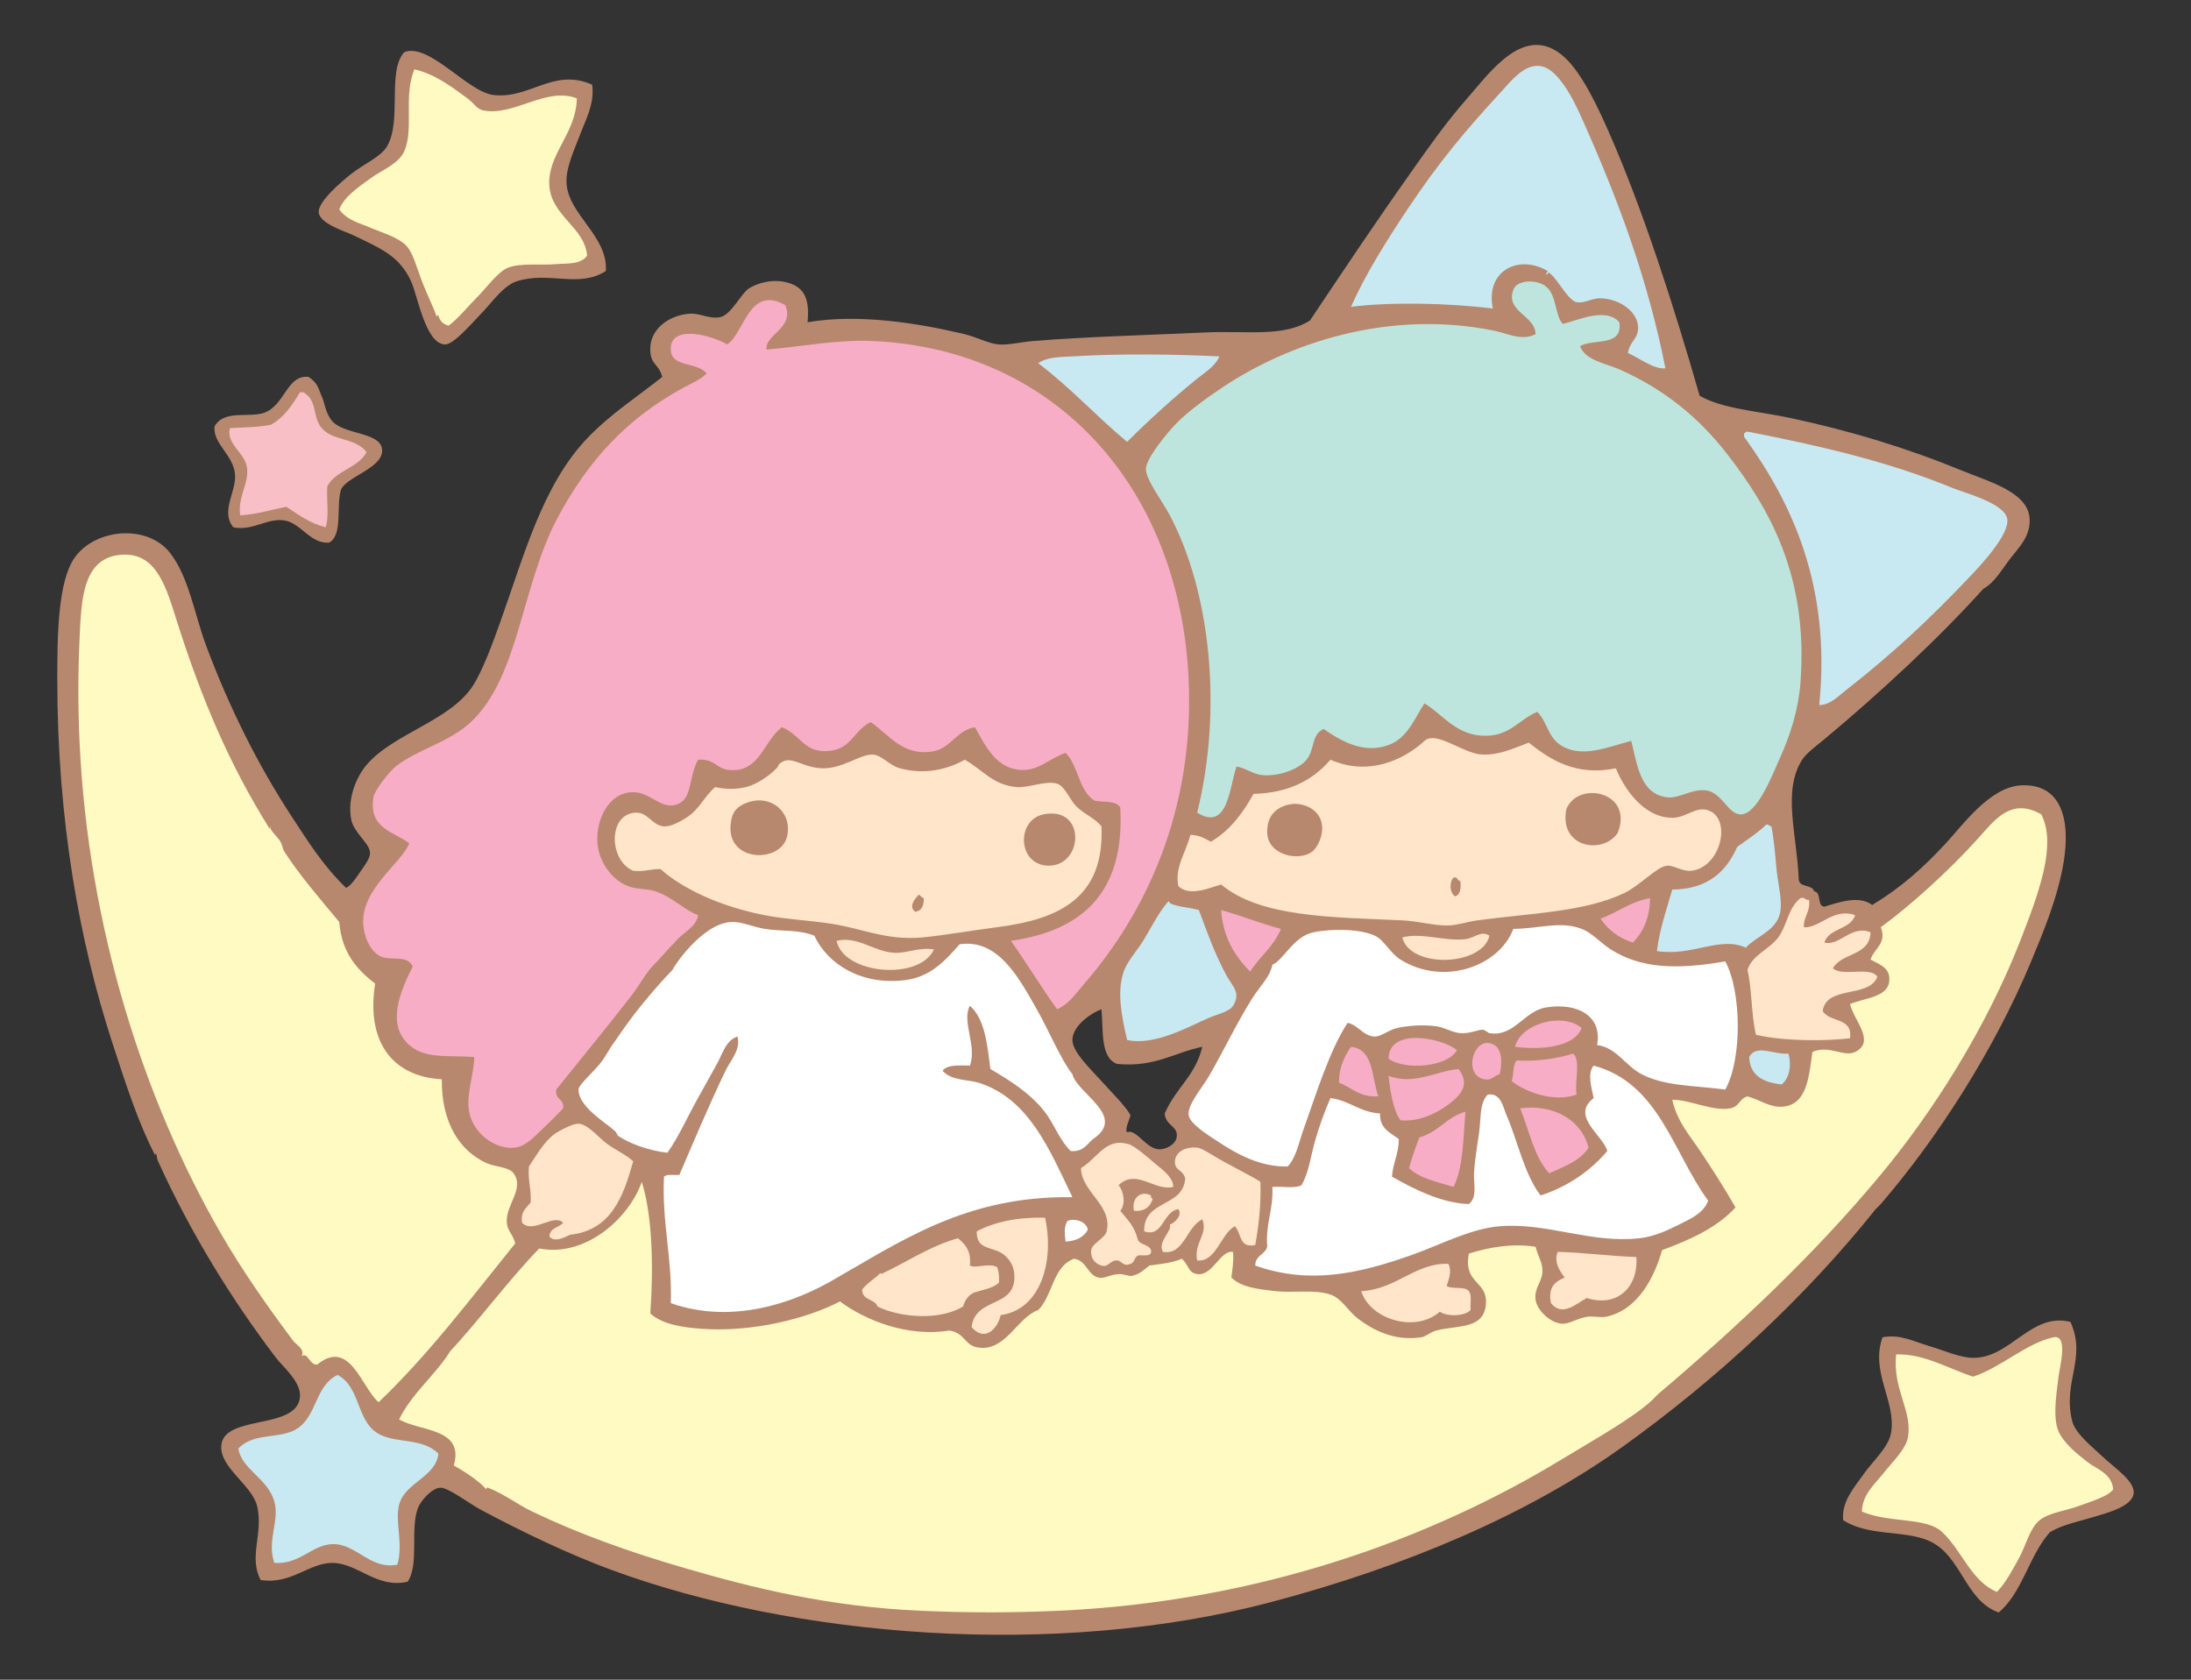 <?xml version="1.0" encoding="utf-8"?><svg version="1.1" id="svg" xmlns="http://www.w3.org/2000/svg" xmlns:xlink="http://www.w3.org/1999/xlink" x="0px" y="0px" width="1200px" height="920px" viewBox="0 0 1200 920"><rect x="0" y="0" width="1200" height="920" fill="#333333" stroke="none"/><title>Little Twin Stars - free.arinco.org</title><a xlink:href="http://free.arinco.org/mail/sanriotown/"><path fill="#B7886E" d="M128.718,259.79c-0.959-10.838-12.143-16.623-11.231-26.208c5.26-9.419,18.648-4.544,27.144-7.488 c11.36-3.937,12.486-20.991,24.336-19.656c5.454,3.499,5.397,6.732,7.488,11.232c1.345,2.896,1.824,8.918,5.616,13.104 c6.595,7.282,25.812,5.921,27.144,14.977c1.534,10.43-19.498,15.18-22.464,22.465c-2.747,9.108,1.17,24.88-6.552,29.017 c-10.25,0.673-15.268-10.645-24.335-12.17c-9.376-1.577-17.582,5.981-28.08,3.745C120.606,280,129.559,269.286,128.718,259.79z M1151.769,797.992c-5.721-5.416-15.166-12.786-16.85-19.657c-5.352-21.839,8.098-34.146-0.934-54.288 c-21.336-5.41-32.417,19.081-52.417,19.655c-7.851,0.226-17.229-4.243-25.273-6.551c-7.8-2.237-15.712-6.63-25.271-4.68 c-6.795,19.435,7.736,35.158,4.68,52.417c-1.407,7.941-10.05,15.438-14.976,22.463c-5.518,7.871-12.165,15.066-11.232,25.271 c13.903,8.97,33.262,5.362,46.8,11.232c18.159,7.874,19.635,32.708,38.378,39.313c13.084-10.941,16.677-31.373,28.079-43.992 c7.323-4.306,15.272-5.659,24.337-8.425c7.209-2.198,21.072-5.707,21.526-13.104 C1169.021,811.051,1157.926,803.819,1151.769,797.992z M193.302,128.749c15.644,7.528,25.386,11.434,31.824,25.273 c3.621,7.781,7.88,34.542,18.72,34.631c4.692,0.039,14.808-11.855,19.656-16.847c6.104-6.287,12.186-15.423,19.656-17.784 c17.636-5.579,33.965,3.973,48.672-5.616c1.183-19.083-20.234-30.562-21.528-47.736c-0.642-8.521,4.379-18.935,7.488-27.145 c3.252-8.584,7.904-16.756,6.552-27.144c-21.392-9.463-34.297,8.191-54.289,5.616c-14.101-1.817-35.206-28.865-48.672-23.399 c-9.441,10.496-1.164,37.362-9.359,51.479c-3.494,6.018-12.534,9.401-20.592,15.912c-4.247,3.43-17.773,14.795-16.848,20.592 C175.563,122.725,189.311,126.829,193.302,128.749z M1027.281,662.271c-38.282,48.07-87.509,93.545-138.529,130.104 c-51.776,37.101-118.941,65.668-192.816,85.176c-118.149,31.197-261.446,19.096-361.297-17.784 c-23.077-8.523-48.106-20.473-71.136-32.762c-6.667-3.557-18.063-12.446-22.464-12.167c-4.325,0.277-10.447,6.688-12.168,11.233 c-4.339,11.453,0.818,30.92-5.616,40.246c-16.796,3.986-27.275-10.204-41.184-10.296c-12.797-0.081-22.665,12.046-39.313,9.361 c-6.733-12.804,1.525-25.2-1.872-40.249c-2.652-11.748-20.967-21.46-19.656-33.695c1.796-16.766,41.307-8.112,43.056-26.209 c0.8-8.282-9.282-16.511-13.104-21.528c-24.117-31.649-46.933-68.601-64.584-107.639c-0.53-1.173-0.557-1.985-0.936-3.745 c-0.367-1.698-0.43,0.985-0.936,0c-9.015-17.565-15.617-37.832-23.4-61.775C43.614,516.055,31.375,449.39,31.375,372.11 c0-23.318,0.225-53.188,9.36-66.456c11.084-16.099,39.806-18.912,52.416-2.809c10.252,13.093,13.506,34.063,19.656,50.544 c12.724,34.105,28.522,65.65,46.8,93.601c8.801,13.459,17.53,27.447,29.952,39.313c2.669-1.244,5.176-5.025,7.488-8.423 c2.138-3.146,5.343-7.124,5.616-10.296c0.457-5.319-8.812-11.106-10.296-18.722c-2.29-11.749,3.035-23.648,8.424-29.952 c14.757-17.262,45.453-23.966,58.032-43.056c5.587-8.479,11.189-24.095,14.976-34.632c13.243-36.85,23.16-75.196,47.736-101.089 c12.542-13.213,27.774-22.997,41.184-33.696c-2.001-7.644-6.821-6.388-6.552-15.912c0.304-10.738,10.564-17.932,21.528-18.719 c5.67-0.408,10.942,3.148,16.848,1.871c5.938-1.285,11.538-13.276,15.912-15.912c4.586-2.763,13.161-5.377,21.528-2.809 c8.878,2.728,11.501,9.279,10.296,21.529c28.12-4.812,60.818,0.534,86.112,6.552c6.302,1.499,13.015,5.171,18.72,5.615 c5.199,0.406,12.105-1.32,18.72-1.871c27.811-2.316,61.81-3.202,93.601-4.68c23.707-1.104,43.342,2.696,58.032-6.553 c18.413-27.577,35.968-53.841,56.159-82.368c8.617-12.175,18.077-25.789,29.952-39.313c12.689-14.447,31.89-42.087,53.353-22.463 c9.722,8.887,18.429,27.752,24.337,41.184c18.748,42.627,35.872,96.235,49.608,144.144c12.568,7.29,32.17,8.433,49.607,12.169 c32.973,7.066,63.33,16.222,94.535,29.017c14.473,5.934,34.978,11.497,36.504,25.271c1.109,10.009-5.556,16.354-10.296,22.464 c-5.053,6.516-8.544,13.189-14.976,16.848c-24.764,27.438-56.497,56.909-87.049,82.367c-4.449,3.709-9.842,7.595-12.168,11.233 c-10.979,17.169-2.77,41.399-1.871,65.521c0.295,4.694,7.381,2.603,8.425,6.553c4.22,0.457,1.394,7.966,5.614,8.423 c7.559-2.291,18.967-6.449,26.208-0.935c15.942-9.717,27.417-19.904,40.249-33.696c8.763-9.42,23.994-30.897,41.184-31.826 c22.004-1.187,27.308,18.518,23.4,42.122c-3.148,19.013-10.962,37.913-17.784,54.288c-20.099,48.234-51.221,96.756-82.367,132.912 C1029.538,660.101,1027.275,662.277,1027.281,662.271z M637.904,609.855c6.43-14.521,16.83-20.612,20.592-36.504 c-15.549,3.171-26.039,11.4-46.801,9.358c-9.139-3.653-7.336-18.245-8.424-29.95c-7.558,2.993-15.912,9.999-15.912,16.847 c0,6.365,9.177,15.109,14.976,21.528c6.646,7.355,13.759,14.247,16.849,19.657c-0.583,2.583-3.337,7.833-1.873,9.359 c5.127-2.06,10.365,9.323,17.785,9.359c3.5,0.018,8.691-2.603,9.359-6.551C645.532,616.589,638.285,616.716,637.904,609.855z"/><path fill="#FFFAC2" d="M185.814,114.711c2.684-7.044,10.438-12.122,16.848-16.85 c6.248-4.607,15.563-7.955,18.72-14.976c5.482-12.192-0.61-30.364,5.616-44.929c11.404,2.758,19.87,9.25,29.017,15.912 c3.451,2.514,5.143,5.848,8.424,6.553c16.792,3.605,34.541-13.105,51.48-6.553c-0.314,19.631-16.73,31.027-14.976,48.673 c1.585,15.958,19.38,22.225,20.592,37.439c-3.355,5.122-11.297,4.18-16.848,4.68c-8.692,0.787-19.011-0.749-26.208,1.873 c-5.695,2.075-11.997,11.06-16.848,15.912c-5.808,5.808-10.367,11.758-15.912,15.911c-3.026-0.718-4.898-2.59-5.616-5.615 c-0.796-0.172-0.883,0.364-0.936,0.936c-0.752-3.288-5.254-12.154-8.424-20.592c-2.628-6.995-4.72-14.996-8.424-18.721 c-4.452-4.474-12.98-6.863-18.721-9.358C197.178,122.214,190.069,120.746,185.814,114.711z M1143.344,800.801 c-5.251-4.124-11.215-8.734-14.976-14.979c-4.425-7.345-2.295-20.675-0.937-31.821c0.568-4.667,5.632-23.35-2.809-21.529 c-14.889,3.21-28.971,16.74-43.991,21.529c-13.277-4.284-27.087-12.731-42.121-12.17c-2.021,18.87,8.791,30.651,6.554,44.929 c-1.104,7.043-8.56,13.858-13.104,19.654c-5.02,6.404-12.105,12.155-12.169,21.529c15.325,6.451,35.112,2.861,43.994,11.232 c10.842,10.223,15.92,27.011,29.95,32.759c5.178-5.504,8.397-11.926,12.168-18.72c3.666-6.604,5.639-16.034,11.232-20.592 c5.002-4.073,14.051-5.102,20.592-7.488c3.321-1.211,7.145-2.42,10.296-3.742c3.088-1.298,7.104-2.707,9.361-5.616 C1156.661,806.942,1148.3,804.69,1143.344,800.801z M185.814,505.022c-9.609-11.605-21.837-25.73-29.952-38.375 c-1.52-2.369-0.685-3.166-2.809-6.554c-0.645-1.026-6.646-6.832-4.68-7.487c0.138-0.046-0.463,1.692-0.936,0.936 c-21.718-34.747-36.861-70.235-50.544-113.256c-5.538-17.413-10.655-36.998-29.016-36.504c-22.784,0.612-23.355,24.503-24.336,46.8 c-0.817,18.596-0.84,36.729,0,55.225c4.701,103.475,36.086,197.774,76.752,268.633c12.388,21.584,26.418,41.414,40.249,59.903 c1.734,2.321,6.609,4.505,4.679,8.425c3.496-2.336,4.162,4.812,8.424,4.68c17.95-14.582,24.115,12.096,33.697,20.592 c27.616-26.36,50.745-57.208,74.88-87.047c-1.852-6.23-4.545-6.594-4.68-12.17c-0.222-9.166,9.751-17.875,3.744-26.208 c-2.524-3.499-10.399-3.499-14.976-5.616c-14.799-6.84-24.555-22.349-24.336-45.863c-27.731-1.5-41.45-21.277-36.503-52.416 C195.354,531.051,187.091,521.529,185.814,505.022z M266.311,815.776c0.021-0.485,0.183-1.222,0.937-0.938 c8.544,3.237,16.27,9.258,24.335,13.104c26.319,12.548,53.193,22.115,83.304,30.888c37.727,10.991,79.099,21.198,129.168,23.399 c26.269,1.155,50.07,1.171,75.815,0c109.494-4.971,203.921-39.299,276.12-83.304c16.405-9.996,37.449-21.653,48.674-31.824 c1.082-0.98,2.39-2.593,3.743-3.743c43.796-37.261,84.724-75.748,120.745-118.871c29.1-34.839,58.7-81.222,77.688-130.104 c6.213-16.002,12.632-33.054,14.041-46.801c0.724-7.068,0.733-14.068-2.809-21.529c-16.638-9.515-25.662,3.134-34.633,13.104 c-16.222,18.031-37.723,37.39-53.351,48.673c3.502,9.052-3.679,11.515-5.616,17.783c6.233,3.053,10.57,4.937,10.296,11.233 c-0.419,9.536-13.797,9.704-21.528,13.104c2.325,9.352,14.16,20.549,2.808,26.208c-6.106,3.045-14.351-4.023-23.399,0 c-1.974,13.62-2.867,28.57-15.913,29.951c-7.056,0.749-12.096-3.448-19.654-5.616c-4.764,1.457-4.253,5.486-9.361,6.553 c-9.098,1.902-22.821-4.928-31.825-4.679c2.572,11.847,9.443,19.314,15.912,29.016c6.455,9.677,12.698,19.449,18.721,29.951 c-10.133,11.083-24.766,17.664-40.246,23.4c-3.761,13.5-12.632,32.868-30.891,36.504c-2.669,0.533-6.637-0.546-10.296,0 c-5.35,0.797-9.829,4.217-14.038,3.745c-6.614-0.744-13.341-7.717-14.041-13.104c-0.825-6.355,3.442-9.631,3.745-14.978 c0.297-5.286-2.11-7.846-3.745-14.039c-13.229-2.063-25.987,0.435-36.504,3.743c-3.221,15.895,9.412,15.044,9.361,26.208 c-0.074,15.679-15.541,12.83-27.146,15.912c-3.636,0.968-5.538,3.318-8.423,3.745c-15.447,2.288-27.212-4.68-34.633-10.296 c-5.458-4.131-8.688-10.969-14.976-13.104c-8.807-2.994-20.738-0.815-29.952-1.874c-9.822-1.125-18.84-2.055-24.335-7.488 c0.541-4.448,1.352-8.63,0.936-14.038c-6.973-1.196-11.153,13.396-19.656,12.167c-4.961-0.716-4.459-4.809-8.424-8.425 c-4.934,2.245-11.467,2.888-17.785,3.745c-2.607,2.057-5.158,4.705-9.359,5.617c-1.95,0.421-4.704-1.136-7.488-0.938 c-5.322,0.381-7.9,2.758-11.231,1.871c-5.855-1.554-6.164-9.171-13.104-10.296c-11.751,4.162-11.657,20.168-19.656,28.082 c-11.614,4.149-17.736,22.687-32.76,20.592c-7.847-1.094-7.01-7.863-15.912-9.361c-22.379,3.781-45.833-5.375-59.904-15.912 c-17.844,9.311-47.915,17.007-75.815,14.978c-10.009-0.729-21.498-2.29-28.081-8.424c1.71-23.937,1.375-52.887-4.68-72.071 c-6.856,19.845-30.825,41.541-56.16,36.501c-16.429,16.913-35.471,42.35-48.673,56.162c-8.377,13.462-20.836,22.844-28.08,37.44 c11.126,6.741,35.951,4.494,29.952,25.271C254.938,806.173,263.302,811.901,266.311,815.776z"/><path fill="#C8E9F2" d="M912.152,201.757c-6.617,0.552-14.191-5.675-20.592-8.423 c1.221-6.748,5.708-7.58,5.616-14.04c-0.124-8.607-10.174-15.674-20.595-15.912c-5.113-0.117-9.234,3.348-14.038,1.871 c-5.342-3.265-9.036-11.837-14.041-15.911c-0.338-0.276-1.387,1.421-1.871,0.936c-0.19-0.19,1.368-1.612,0.937-1.871 c-15.13-9.09-34.211-0.767-29.953,20.592c-23.982-3.026-55.968-3.715-77.688-0.937c7.911-17.818,19.354-36.055,30.89-53.351 c17.476-26.209,31.332-42.667,51.479-64.585c5.454-5.933,12.108-14.567,20.592-14.04c11.7,0.727,21.43,24.091,25.273,32.759 C886.606,110.455,902.491,153.005,912.152,201.757z M587.359,195.206c-6.559,0.406-13.662,0.152-18.72,3.744 c17.435,13.141,31.962,29.19,48.671,43.057c12.371-12.346,25.408-24.1,38.377-34.633c4.205-3.415,9.972-6.762,12.168-12.168 C642.541,193.964,612.478,193.645,587.359,195.206z M1011.368,377.727c24.779-19.299,45.851-38.991,67.393-61.776 c4.52-4.782,22.171-22.995,20.592-31.823c-1.536-8.581-23.588-14.227-29.954-16.85c-35.856-14.771-73.229-23.208-112.317-30.888 c-0.939-0.002-1.115,0.758-1.874,0.938c0,0.623,0,1.246,0,1.871c26.089,36.016,47.755,81.395,41.184,146.952 C1002.289,386.285,1007.126,381.03,1011.368,377.727z M974.864,500.344c1.6-6.912-1.117-16.042-1.874-24.337 c-0.726-7.976-1.406-16.358-2.806-23.4c-1.198-0.051-1.297-1.2-2.808-0.936c-4.791,4.569-10.456,8.266-15.912,12.168 c-6.025,13.633-16.131,23.182-35.57,23.4c-3.123,10.915-6.845,21.234-8.422,33.696c19.363,3.044,34.598-8.438,48.671-1.872 C961.748,512.935,972.671,509.804,974.864,500.344z M640.711,494.727c-0.053-0.571-0.141-1.106-0.936-0.937 c-5.125,6.059-8.292,12.457-13.104,20.595c-3.472,5.87-9.206,11.857-11.231,17.783c-3.746,10.961-1.305,23.854,1.871,37.438 c15.109,3.361,33.646-7.32,44.929-12.167c4.331-1.861,11.075-3.288,13.104-6.551c4.504-7.249-0.404-10.654-3.744-16.85 c-6.371-11.816-10.463-23.433-14.977-35.567C651.546,496.997,645.197,496.794,640.711,494.727z M958.016,578.968 c0.472,10.445,7.914,13.924,17.783,14.976c4.192-3.283,5.53-10.136,3.745-16.85C971.525,577.774,961.806,571.653,958.016,578.968z M208.278,785.822c-13.398-6.565-10.286-25.789-23.4-32.759c-12.118,5.813-11.124,21.582-21.528,29.017 c-9.139,6.53-24.032,2.062-32.759,11.23c1.342,11.223,16.011,16.285,19.655,29.017c3.044,10.628-4.251,21.322,0,33.695 c14.096,0.985,20.515-9.938,31.825-10.296c13.007-0.408,20.727,14.265,35.568,11.233c3.357-11.703-1.442-23.258,0.936-32.76 c3.063-12.238,20.331-15.198,21.528-28.082C231.158,787.463,218.132,790.652,208.278,785.822z"/><path fill="#FFF" d="M586.423,630.447c-6.528-6.449-9.347-15.646-14.976-22.463 c-7.941-9.621-18.108-16.064-29.016-22.466c-1.733-13.554-3.048-27.528-11.232-34.63c-4.69,8.384,4.059,21.909,0,32.759 c-6.038-0.109-12.442-0.587-14.976,2.808c5.074,5.604,13.615,4.688,19.656,6.551c27.965,8.639,39.34,37.667,51.48,62.713 c-58.391-0.93-94.205,24.375-131.976,45.865c-20.109,11.441-53.788,24.18-87.984,12.167c0.789-25.126-4.915-43.758-3.744-69.263 c1.552-1.569,5.495-0.746,8.424-0.937c8.182-19.16,16.198-38.124,25.272-57.097c2.782-5.816,8.491-11.461,6.552-18.72 c-6.399,1.993-8.278,9.763-11.232,14.975c-3.168,5.594-6.266,11.419-9.36,16.85c-6.352,11.149-11.361,22.811-17.784,31.824 c-10.582-1.276-20.728-5.007-27.145-9.361c-0.178-0.122-0.612-1.681-1.872-2.808c-4.957-4.429-19.76-13.146-19.656-22.464 c0.032-2.787,9.2-10.336,13.104-15.912c1.864-2.663,4.212-6.837,4.68-7.487c3.009-4.172,3.967-5.659,6.552-9.361 c8.007-11.462,18.896-24.297,27.144-32.759c0.152-1.09,15.76-25.089,31.824-26.209c5.957-0.413,12.067,2.672,18.72,3.745 c8.973,1.447,18.495,0.247,27.144,3.743c7.404,15.887,26.044,27.229,49.608,24.337c14.385-1.765,22.337-11.145,29.952-19.657 c20.716-3.091,32.027,17.72,41.185,33.698c8.276,14.442,14.27,29.646,20.592,37.438c2.386,10.607,30.178,23.029,11.232,35.566 C595.261,626.807,593.208,630.993,586.423,630.447z M872.84,583.647c-3.763,4.41-0.973,12.565,0,17.783 c-12.764,9.902,4.865,20.023,7.487,29.017c-9.376,10.902-21.27,19.289-36.504,24.337c-8.939-11.396-12.71-30.263-18.721-43.992 c-1.866-4.268-3.039-12.499-10.296-11.232c-4.523,4.555-3.631,12.807-4.68,20.592c-0.977,7.252-2.445,15.204-2.807,22.463 c-0.295,5.896,1.942,13.068-2.809,16.85c-14.923-0.406-30.338-8.323-42.121-14.976c0.506-7.607,3.697-12.527,3.744-20.595 c-4.605-3.504-10.567-5.654-10.295-14.038c-11.168-0.688-16.656-7.059-27.145-8.425c-3.168,7.059-6.037,15.179-8.424,23.4 c-2.424,8.355-3.275,17.318-7.488,24.337c-3.647,1.968-10.764,0.467-15.912,0.935c0.674,12.53-3.861,19.85-2.807,32.761 c-1.187,4.431-6.612,4.621-6.553,10.296c30.159,10.73,57.544,4.094,85.176-5.616c16.239-5.708,32.582-14.592,48.673-15.912 c26.155-2.148,49.687,9.58,76.751,6.554c7.731-0.866,15.014-4.218,21.528-7.488c5.934-2.98,13.541-6.229,15.912-13.104 C916.266,631.326,908.742,593.296,872.84,583.647z M584.551,668.822c-1.994,3.662-1.382,6.906-0.936,11.233 c5.848-0.392,10.042-2.438,12.168-6.554C595.184,669.138,588.447,666.878,584.551,668.822z M767.072,525.614 c-5.742-3.574-8.957-10.753-14.041-13.104c-8.709-4.027-24.918-3.783-33.696-1.871c-11.084,2.414-16.141,15.036-22.464,17.783 c-1.254,6.711-6.989,11.913-11.232,18.721c-8.777,14.079-14.509,26.649-23.399,42.12c-3.529,6.142-12.032,15.793-11.231,21.528 c0.69,4.957,11.707,11.589,16.848,14.976c9.407,6.2,22.618,13.592,37.439,13.104c4.689-5.051,6.025-12.901,8.424-19.657 c7.35-20.693,14.566-44.108,24.337-58.968c5.815,1.077,8.654,7.414,14.976,7.488c3.501,0.04,7.386-3.621,12.168-4.68 c5.78-1.279,14.104-1.978,21.527-0.937c4.557,0.64,8.622,3.417,13.104,3.745c5.034,0.365,9.779-1.907,12.168-1.874 c1.363,0.021,2.983,1.747,3.745,1.874c13.492,2.247,18.898-12.059,30.888-14.041c17.105-2.829,31.124,4.471,28.079,20.592 c10.497,1.231,15.466,11.291,24.337,15.912c12.554,6.543,27.544,6.124,45.863,8.424c9.293-16.433,8.993-53.713,0-70.199 c-27.849,4.888-46.772,3.567-62.712-6.554c-5.403-3.43-10.307-9.104-15.913-11.23c-11.87-4.504-22.915-0.142-37.438,0 C821.073,529.378,790.584,540.252,767.072,525.614z"/><path fill="#BDE5DD" d="M846.632,156.83c-5.145-3.93-15.74-3.671-17.784,1.872 c-4.469,12.109,12.068,14.02,12.168,24.336c-7.506,3.899-15.268-0.404-22.464-1.873c-58.757-11.986-113.442,7.295-148.825,30.89 c-9.404,6.271-19.145,13.404-25.271,19.656c-4.039,4.12-16.875,19.02-16.848,25.271c0.024,5.82,8.754,17.059,13.104,25.272 c22.236,41.983,29.025,106.113,14.977,162.865c16.89,10.509,17.64-14.011,21.527-25.273c5.063,0.74,8.852,4.161,14.041,4.682 c8.275,0.827,19.553-2.67,24.336-8.425c4.555-5.482,2.524-13.823,9.359-16.849c10.061,7.054,22.803,14.115,36.504,8.424 c9.689-4.024,13.569-14.681,18.72-22.463c10.187,6.226,17.751,18.023,33.698,17.783c13.527-0.203,18.281-9.091,28.079-13.104 c5.548,5.6,5.614,13.087,12.167,17.783c11.375,8.151,26.19,1.498,39.313-1.871c3.428,13.678,5.022,29.052,19.655,30.888 c6.683,0.839,13.67-4.924,21.528-3.744c8.671,1.302,11.776,13.034,18.721,13.104c9.181,0.093,17.354-21.703,21.528-30.888 c5.762-12.677,10.142-26.831,11.23-41.186c4.367-57.555-16.247-94.567-40.247-125.424c-15.912-20.458-34.734-35.339-58.032-45.863 c-8.128-3.672-19.521-5.153-22.463-13.104c7.256-4.287,23.684,0.596,21.528-13.104c-7.313-8.327-22.517-1.116-30.891,0.937 C851.555,173.08,852.759,161.511,846.632,156.83z"/><path fill="#F7ADC6" d="M345.871,545.272c4.506-5.827,8.103-12.947,13.104-17.784 c0.482-0.467,0.65-0.619,0.936-0.937c3.661-4.075,7.453-8.098,11.232-12.167c3.812-4.111,10.198-6.874,11.232-13.104 c-7.777-2.938-13.926-9.885-23.4-13.104c-4.601-1.563-10.202-0.967-14.976-2.808c-9.289-3.585-16.306-13.922-16.848-24.337 c-0.645-12.376,6.343-27.146,19.656-27.146c9.603,0,15.457,10.027,24.336,6.554c8.32-3.258,5.879-14.979,11.232-24.337 c9.409-0.541,9.77,4.947,16.848,5.616c17.032,1.609,18.721-15.625,29.016-23.4c9.735,3.908,11.944,13.069,23.4,13.104 c14.849,0.046,15.444-11.354,25.272-15.912c10.337,7.215,17.866,19.094,34.632,15.912c9.07-1.722,12.837-11.712,22.464-13.104 c5.621,10.149,11.581,22.728,25.271,23.4c9.658,0.475,15.226-6.233,24.336-9.36c7.061,6.979,7.171,20.909,15.912,26.208 c5.012,0.916,11.997-0.141,14.04,3.744c2.604,46.906-21.14,67.468-59.903,73.008c8.694,12.211,16.539,25.271,25.272,37.441 c6.493-2.669,10.418-8.795,14.976-14.041c33.037-38.025,60.389-94.136,57.097-166.608 c-4.723-103.974-72.054-180.883-173.161-185.328c-19.797-0.871-38.73,3.101-58.032,4.679c-0.915-8.36,15.507-11.636,10.296-24.335 c-19.894-11.297-22.382,15.417-31.824,21.527c-8.19-4.867-30.354-11.007-30.888,1.872c-0.47,11.346,13.986,7.109,19.656,14.04 c-3.508,3.407-8.232,5.37-12.168,7.489c-30.957,16.663-52.268,39.468-69.264,71.136c-20.242,37.712-21.097,87.27-47.736,112.32 c-11.826,11.119-29.55,15.039-41.185,24.335c-3.318,2.652-11.509,12.804-12.167,16.849c-2.814,17.279,11.416,18.828,19.656,25.273 c-4.909,11.405-26.177,24.926-25.272,43.992c0.262,5.53,3.074,14.693,9.359,17.783c5.648,2.775,14.595-1.097,17.784,5.616 c-7.048,13.985-14.56,31.914-1.872,43.056c8.837,7.762,20.94,5.461,35.567,6.553c-0.25,10.356-4.557,20.447-2.808,29.951 c2.156,11.712,14.087,20.935,25.272,19.657c5.281-0.604,10.263-5.73,14.04-9.361c4.374-4.202,8.347-8.055,12.168-12.168 c0.722-5.402-4.71-4.648-3.744-10.296C318.677,579.295,332.856,562.096,345.871,545.272z"/><path fill="#F8BFC6" d="M164.287,214.861c-4.229,7.004-8.698,13.767-15.912,17.785 c-6.703,1.407-14.845,1.378-22.464,1.872c-2.178,8.688,8.101,13.246,9.359,21.527c1.309,8.606-5.055,15.314-3.744,26.208 c9.384-0.6,16.955-3.012,25.272-4.681c6.61,4.311,12.83,9.012,21.528,11.233c2.067-5.733,0.398-15.203,0.937-22.465 c4.658-8.758,16.879-9.951,21.528-18.719c-6.67-8.506-19.312-5.644-25.272-14.041c-4.372-6.16-1.747-14.285-9.36-18.721 C165.535,214.861,164.911,214.861,164.287,214.861z"/><path fill="#F7ADC6" d="M903.728,491.919c-0.181,11.053-3.834,18.629-9.359,24.337 c-7.848-2.45-13.619-6.973-17.786-13.104C886.04,499.817,892.832,493.818,903.728,491.919z M684.703,532.168 c5.182-8.234,13.023-13.81,16.849-23.4c-11.353-3.001-21.505-7.2-32.761-10.296C669.949,513.849,676.498,523.835,684.703,532.168z M829.782,573.352c13.782,1.768,32.206,0.495,36.504-10.296C855.811,554.207,832.794,560.694,829.782,573.352z M760.519,579.902 c9.415,6.606,32.424,4.377,37.441-4.68C790.529,568.705,760.592,562.327,760.519,579.902z M818.552,572.415 c-11.24-6.612-17.896,16.478-5.616,18.72c4.271,0.779,4.505-1.571,8.425-2.808C823.249,580.699,821.919,574.397,818.552,572.415z M739.927,573.352c-3.464,5.271-6.611,10.859-6.552,19.654c7.059,2.615,11.21,8.136,21.529,7.488 C751.168,590.19,752.557,574.764,739.927,573.352z M830.72,580.839c-2.393,2.29-1.45,7.912-2.809,11.233 c7.693,6.226,23.235,11.807,35.567,7.487c-1.15-6.975,2.376-19.211-1.871-22.466C852.667,579.699,842.887,581.461,830.72,580.839z M760.519,589.264c0.606,6.068,2.274,18.85,6.554,24.334c10.975,1.095,21.409-4.844,27.144-9.358 c7.347-5.784,10.27-11.005,4.68-18.721C785.84,586.791,774.539,594.491,760.519,589.264z M848.503,642.614 c8.155-3.702,16.991-6.721,21.528-14.038c-3.836-15.199-19.129-23.926-37.44-21.529 C837.567,619.229,840.205,633.753,848.503,642.614z M777.368,622.96c-2.048,5.44-4.04,10.936-5.616,16.847 c5.816,5.728,15.552,7.535,24.335,10.296c5.414-10.497,5.238-26.584,6.553-41.184C792.319,611.704,787.745,620.232,777.368,622.96z "/><path fill="#FFE5CA" d="M837.272,406.742c11.342,9.035,25.7,18.658,47.734,14.04 c4.472,11.204,15.349,27.157,30.888,27.145c7.965-0.008,13.315-7.038,20.592-3.745c11.946,5.408,5.695,31.14-10.296,32.762 c-4.743,0.482-9.76-3.156-13.104-2.809c-5.738,0.6-14.98,10.926-23.4,14.976c-21.572,10.383-51.102,11.02-80.495,14.976 c-5.281,0.714-10.99,2.694-15.912,2.809c-7.747,0.18-16.65-2.415-25.271-2.809c-38.85-1.765-77.712-1.638-99.217-19.655 c-6.582,1.958-17.267,6.777-23.4,0.938c-2.262-10.332,4.461-19.056,6.553-28.082c4.967,0.026,7.967,2.019,11.231,3.745 c10.45-6.088,17.464-15.609,23.399-26.208c19.758-0.523,32.727-7.836,42.121-18.721c20.443,9.062,39.85,0.436,51.479-10.296 c6.439-5.941,21.341,7.198,31.824,7.487C820.972,413.542,827.698,410.417,837.272,406.742z M492.823,420.782 c-6.047-1.682-9.825-7.328-14.976-7.488c-6.881-0.212-16.707,8.088-28.08,7.488c-11.581-0.611-17.23-8.232-23.4-1.872 c0.717,1.237-9.346,10.144-17.784,12.168c-5.442,1.306-11.347,1.355-16.849,0c-6.136,5.134-8.419,12.091-15.912,16.849 c-2.569,1.63-8.183,4.992-12.167,4.68c-6.736-0.527-8.752-8.054-15.913-7.487c-14.881,1.175-14.221,26.246-0.936,31.824 c6.001,0.698,9.516-1.092,14.976-0.937c11.679,10.567,32.453,20.457,57.096,25.273c11.421,2.229,24.26,2.777,36.504,4.68 c17.423,2.704,30.219,9.247,49.608,7.487c12.038-1.092,27.058-3.823,41.184-5.616c34.996-4.44,58.743-16.732,57.097-55.225 c-3.904-4.821-9.636-6.655-14.041-11.232c-3.197-3.323-6.174-10.956-10.296-12.168c-6.363-1.868-15.846,2.575-22.464,1.872 c-13.071-1.39-18.168-9.41-28.08-14.976C518.926,421.513,506.083,424.47,492.823,420.782z M986.095,491.919 c-6.855,5.527-7.224,14.779-12.167,21.528c-4.791,6.543-14.209,9.461-16.847,17.784c2.552,10.864,2.021,24.812,4.68,35.566 c15.952,3.596,38.167,3.456,51.479,1.874c1.69-11.675-11.434-8.533-14.976-14.978c2.066-14.155,25.581-6.866,29.95-18.718 c-3.747-5.927-19.54,0.195-24.334-4.683c4.821-8.592,20.239-6.591,20.592-19.654c-10.413-4.291-17.012,7.757-25.273,5.616 c2.536-8.074,14.282-6.937,16.849-14.976c-11.718-4.448-19.886,7.495-28.079,6.551c-0.203-6.129,3.658-8.196,2.808-14.976 C988.52,493.239,988.74,491.146,986.095,491.919z M802.64,514.385c-11.083,1.355-23.945-3.789-34.632-0.938 c4.398,17.316,44.042,15.696,47.736-0.937C811.173,509.41,807.728,513.76,802.64,514.385z M490.015,521.872 c-11.328-0.482-20.135-9.415-31.824-6.554c3.892,18.459,45.435,21.983,53.352,4.68C502.96,518.706,496.845,522.161,490.015,521.872 z M332.767,626.702c-4.886-3.476-10.665-10.994-15.912-11.23c-2.962-0.135-10.425,3.705-13.104,5.616 c-5.891,4.202-10.355,12.406-14.041,17.784c-0.729,7.592,1.348,12.38,0.937,19.654c-2.158,3.146-5.761,4.848-4.68,11.233 c6.128,6.216,17.287-5.398,22.464,0c-2.314,2.676-7.331,2.653-7.488,7.487c2.575,3.436,8.184,0.582,11.232-0.937 c22.505-2.453,29.19-20.729,34.632-40.247C342.922,632.463,337.739,630.241,332.767,626.702z M632.287,636.998 c-3.166-2.694-10.779-9.334-14.039-10.296c-12.645-3.725-16.562,7.097-26.209,13.104c0.235,13.178,17.519,20.37,14.04,34.633 c-0.96,3.938-8.022,6.5-8.423,10.296c-0.541,5.101,2.829,7.602,5.616,8.424c3.996,1.181,4.251-2.734,8.424-2.808 c2.525-0.046,3.386,3.707,7.488,1.871c2.467-0.652,1.979-4.261,4.68-4.68c2.992-0.127,7.162,0.922,6.551-2.808 c-1.211-3.469-6.719-2.641-7.487-6.551c-1.596-6.519-5.683-10.543-9.36-14.979c3.199-3.918,1.776-10.953-0.936-14.038 c9.773-9.367,19.631,3.412,29.952,0.935C642.638,644.725,636.455,640.548,632.287,636.998z M640.711,670.696 c1.484,3.56-7.051,9.526-3.744,14.976c11.545,1.971,12.84-13.835,21.529-17.783c3.352,8.208-4.763,12.578-2.809,22.463 c10.462,1.023,12.613-14.16,20.592-18.721c3.73,3.445,2.098,12.256,11.232,10.296c1.842-10.636,3.25-21.709,2.807-34.63 c-3.828-2.677-19.387-10.391-25.271-14.041c-3.549-2.202-7.294-4.475-9.359-4.68c-6.215-0.62-11.89,2.219-12.169,7.487 c-0.272,5.162,4.243,4.334,5.616,9.359c-1.043,16.118-22.907,11.413-22.464,29.017c10.442,3.56,10.11-10.865,18.72-12.168 C648.107,666.189,641.994,670.569,640.711,670.696z M621.056,663.206c6.018,0.404,8.948-2.282,10.296-6.551 c-0.73-0.205-1.088-0.784-0.938-1.871C624.963,651.839,619.518,656.13,621.056,663.206z M534.943,674.439 c-0.176,10.232,8.195,8.219,14.04,12.167c2.923,1.976,6.164,5.702,6.552,11.232c1.346,19.165-21.315,11.987-23.4,29.017 c7.658,8.907,14.651-0.063,15.912-6.554c21.931-2.925,29.573-29.42,24.336-53.351C557.055,666.599,544.744,669.265,534.943,674.439 z M482.527,697.839c-0.312-0.754-0.364-0.77-0.936,0c-0.903,1.217-7.221,5.368-9.36,8.425c-0.202,6.129,6.89,4.967,8.424,9.359 c12.867,6.307,34.267,7.571,46.8,0c1.002-3.364,2.751-5.985,5.616-7.488c4.826-1.727,10.767-2.336,14.041-5.616 c0.289-3.407-0.149-6.091-0.937-8.422c-4.208-2.615-11.789,0.843-14.976-0.938c0.876-8.051-2.64-11.712-6.552-14.975 C508.639,682.768,496.635,691.356,482.527,697.839z M853.183,685.672c-2.39,5.411,1.211,10.674,3.745,14.038 c-4.994,2.182-9.247,5.106-7.488,14.041c6.231,7.763,13.846,0.274,19.655-2.808c15.709,5.118,28.301-4.954,27.146-22.463 C881.438,687.992,868.076,686.065,853.183,685.672z M745.543,707.198c4.787,15.349,29.428,23.156,43.057,11.232 c3.999,2.918,13.852,2.488,16.848-0.935c-0.305-3.44,0.799-8.287-0.936-10.298c-2.104-2.887-9.104-0.879-12.168-2.806 c1.067-3.608,3.018-8.128,0.936-12.17C775.334,691.529,764.842,706.149,745.543,707.198z"/><path fill="#B7886E" d="M857.864,443.246c6.376-16.043,37.291-9.604,28.08,13.104 C877.687,468.257,853.749,464.278,857.864,443.246z M400.159,451.671c-2.015,20.812,27.419,21.189,30.888,6.552 c3.111-13.127-8.485-23.291-21.528-18.721C402.196,442.068,400.692,446.161,400.159,451.671z M694.064,456.351 c0.604,12.179,17.24,15.434,24.335,10.297c3.442-2.493,6.415-9.16,5.616-14.977c-1.209-8.802-10.741-12.184-16.848-11.231 C697.362,441.965,693.68,448.633,694.064,456.351z M574.255,474.135c19.206,0.244,20.797-32.961-2.808-28.08 C556.474,449.149,557.192,473.919,574.255,474.135z M797.022,490.984c2.739-1.008,3.288-4.202,2.809-8.425 c-1.859-0.013-1.189-2.554-3.744-1.874C793.687,483.161,793.922,489.121,797.022,490.984z M501.247,499.406 c3.571-0.484,4.772-3.339,4.68-7.487c-1.335-0.224-1.579-1.541-2.808-1.871C501.074,492.419,497.401,496.474,501.247,499.406z"/></a></svg>
